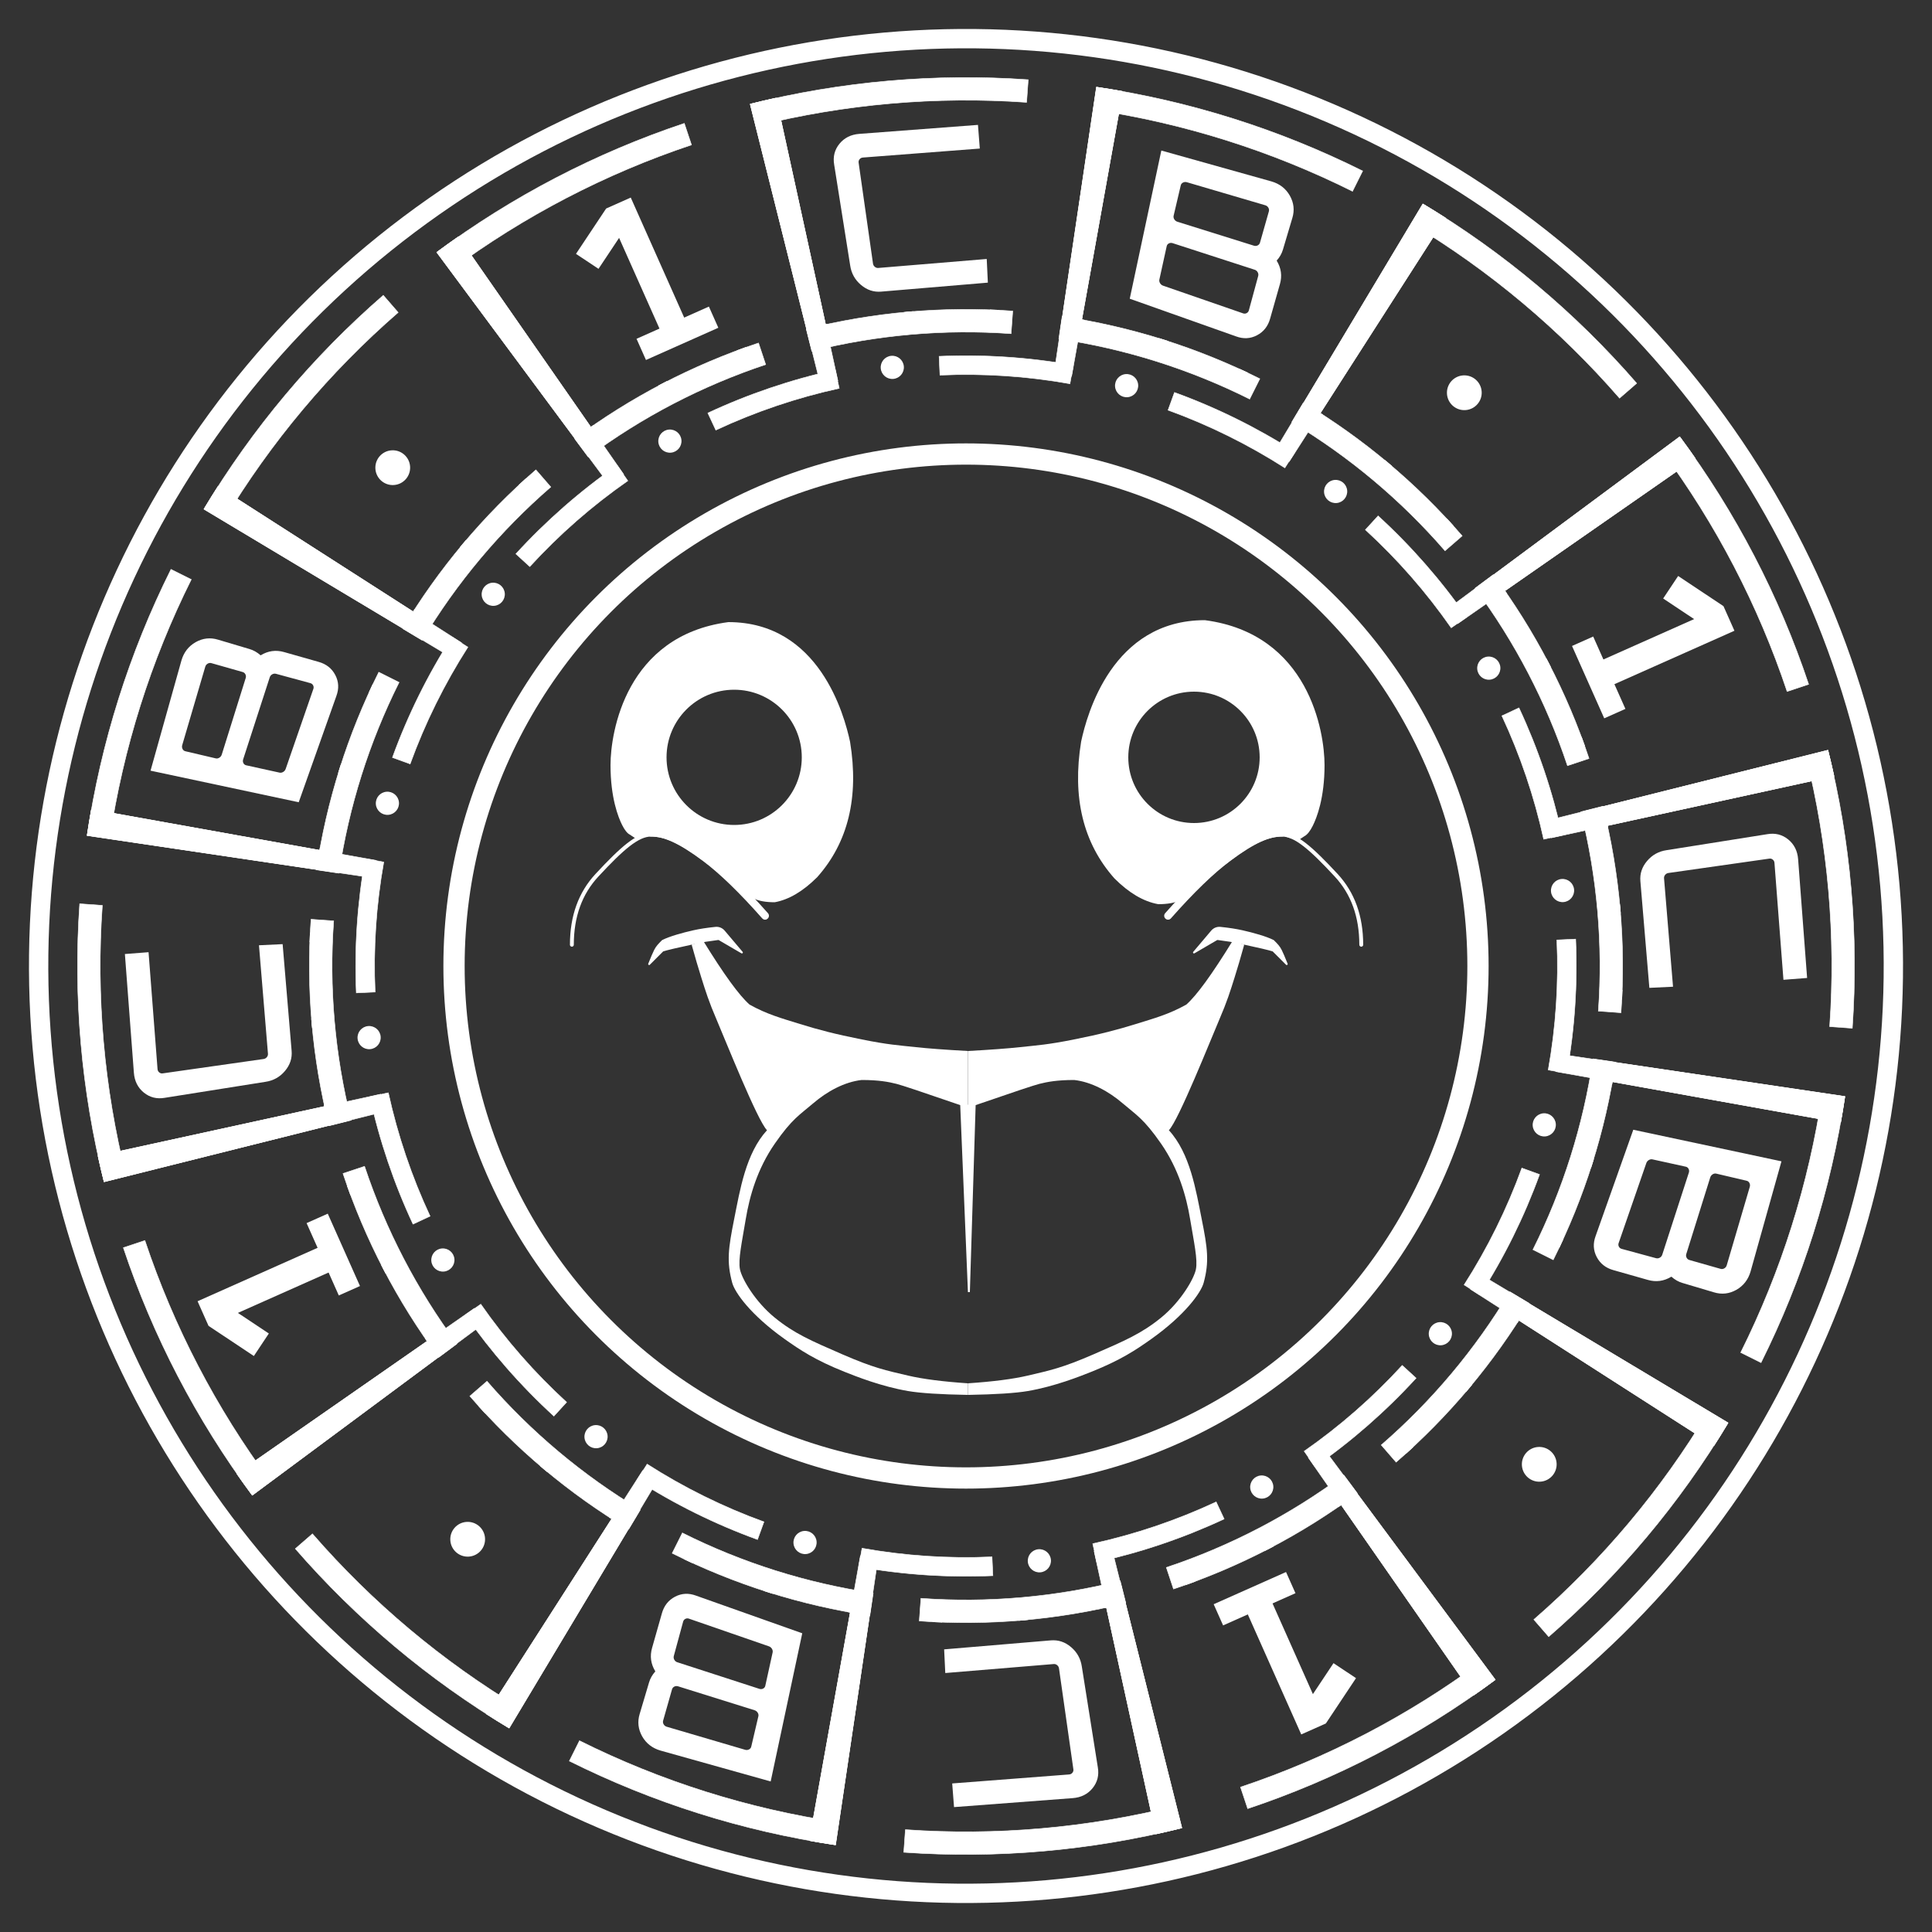 <?xml version="1.0" encoding="UTF-8"?>
<svg width="1000px" height="1000px" viewBox="0 0 1000 1000" version="1.1" xmlns="http://www.w3.org/2000/svg" xmlns:xlink="http://www.w3.org/1999/xlink">
    <rect x="0" y="0" width="1000" height="1000" fill="#333333" stroke="none"/>
    <title>Artboard</title>
    <g id="Artboard" stroke="none" stroke-width="1" fill="none" fill-rule="evenodd">
        <g id="Group-Smiley" transform="translate(235, 235)">
            <g id="Group-5" transform="translate(61, 87)">
                <g id="Path-7" transform="translate(0, 109)" stroke="#FFFFFF" stroke-linecap="round">
                    <path d="M0,58 C0,43.333 4.333,31.333 13,22 C26,8 34,1 41,1 C48,1 55.851,4.194 69,14 C77.766,20.537 88.099,30.537 100,44" id="Path-6" stroke-width="2"></path>
                    <path d="M41,0 C48,0 55.851,3.194 69,13 C77.766,19.537 88.099,29.537 100,43" id="Path-6" stroke-width="4"></path>
                </g>
                <path d="M81,0 C128.003,0 141,48 144,62 C148.667,90.667 143,114 127,132 C119.667,139.333 112.333,143.667 105,145 C100.333,145 96.667,144.333 94,143 C78.469,130.322 67.802,121.989 62,118 C56.198,114.011 50.865,111.344 46,110 L42,109 L33,112 L30,110 C28.667,109.333 27.333,107.667 26,105 C24,101 20,91 20,74 C20,57 28,7 81,0 Z M84,35 C64.67,35 49,50.67 49,70 C49,89.33 64.67,105 84,105 C103.33,105 119,89.33 119,70 C119,50.67 103.33,35 84,35 Z" id="Combined-Shape" fill="#FFFFFF"></path>
            </g>
            <g id="Path-7" transform="translate(419.581, 225) scale(-1, 1) translate(-419.581, -225) translate(369.581, 196)" stroke="#FFFFFF" stroke-linecap="round">
                <path d="M0,58 C0,43.333 4.333,31.333 13,22 C26,8 34,1 41,1 C48,1 55.851,4.194 69,14 C77.766,20.537 88.099,30.537 100,44" id="Path-6" stroke-width="2"></path>
                <path d="M41,0 C48,0 55.851,3.194 69,13 C77.766,19.537 88.099,29.537 100,43" id="Path-6" stroke-width="4"></path>
            </g>
            <path d="M388.581,87 C441.581,94 449.581,144 449.581,161 C449.581,178 445.581,188 443.581,192 C442.247,194.667 440.914,196.333 439.581,197 L439.581,197 L436.581,199 L427.581,196 L423.581,197 C418.716,198.344 413.383,201.011 407.581,205 C401.779,208.989 391.112,217.322 375.581,230 C372.914,231.333 369.247,232 364.581,232 C357.247,230.667 349.914,226.333 342.581,219 C326.581,201 320.914,177.667 325.581,149 C328.581,135 341.577,87 388.581,87 Z M383,122 C363.67,122 348,137.67 348,157 C348,176.33 363.67,192 383,192 C402.33,192 418,176.33 418,157 C418,137.67 402.33,122 383,122 Z" id="Combined-Shape" stroke="#FFFFFF" stroke-width="2" fill="#FFFFFF" stroke-linecap="round"></path>
            <circle id="Oval" stroke="#FFFFFF" stroke-width="11" cx="265" cy="265" r="265"></circle>
            <path d="M101,264 C104.333,260.667 106.667,258.333 108,257 C110,256.333 115.667,255 125,253 L130,252 L136.655,251.049 C136.879,251.017 137.106,251.062 137.301,251.175 L149,258 L149,258 L139.684,246.99 C138.619,245.732 137.003,245.08 135.364,245.247 C130.979,245.695 127.191,246.279 124,247 C118.279,248.292 111.8,250.1 108,252 C106,254 105,255 104,257 C103.333,258.333 102.333,260.667 101,264 Z" id="Path-8" stroke="#FFFFFF" fill="#FFFFFF" stroke-linejoin="round"></path>
            <path d="M383,264 C386.333,260.667 388.667,258.333 390,257 C392,256.333 397.667,255 407,253 L412,252 L418.655,251.049 C418.879,251.017 419.106,251.062 419.301,251.175 L431,258 L431,258 L421.684,246.99 C420.619,245.732 419.003,245.08 417.364,245.247 C412.979,245.695 409.191,246.279 406,247 C400.279,248.292 393.8,250.1 390,252 C388,254 387,255 386,257 C385.333,258.333 384.333,260.667 383,264 Z" id="Path-8" stroke="#FFFFFF" fill="#FFFFFF" stroke-linejoin="round" transform="translate(407, 254.5) scale(-1, 1) translate(-407, -254.5) "></path>
            <g id="Group-6" transform="translate(123, 252)" fill="#FFFFFF">
                <path d="M280,0 C269.333,17.333 261.333,28.333 256,33 C247,38 239.725,39.982 230,43 C220.275,46.018 211.943,48.211 198,51 C184.057,53.789 179.31,53.984 170,55 C163.793,55.677 154.793,56.344 143,57 L143,85 L147,85 C166.333,78.333 177.333,74.667 180,74 C184,73 189,72 198,72 C207,73 216,78 223,84 C230,90 234,92 243,105 C252,118 256,132 258,144 C260,156 262,165 261,170 C260,175 253.073,186.793 243,195 C232.927,203.207 224.251,206.934 208,214 C191.749,221.066 185.478,222.31 174,225 C166.348,226.793 156.014,228.127 143,229 L143,235 C157.299,234.754 167.632,234.087 174,233 C187.873,230.631 201.078,225.369 207,223 C222,217 229.853,211.795 238,206 C255.514,193.541 263.635,182.005 265,177 C268,166 267,159 264,144 C261,129 258,110 247,98 C252,93 268.802,50.754 273,41 C277.198,31.246 278.738,26.164 281,19 C282.508,14.224 284.175,8.557 286,2 L280,0 Z" id="Path-9"></path>
                <path d="M137,0 C126.333,17.333 118.333,28.333 113,33 C104,38 96.725,39.982 87,43 C77.275,46.018 68.943,48.211 55,51 C41.057,53.789 36.31,53.984 27,55 C20.793,55.677 11.793,56.344 0,57 L0,85 L4,85 C23.333,78.333 34.333,74.667 37,74 C41,73 46,72 55,72 C64,73 73,78 80,84 C87,90 91,92 100,105 C109,118 113,132 115,144 C117,156 119,165 118,170 C117,175 110.073,186.793 100,195 C89.927,203.207 81.251,206.934 65,214 C48.749,221.066 42.478,222.31 31,225 C23.348,226.793 13.014,228.127 0,229 L0,235 C14.299,234.754 24.632,234.087 31,233 C44.873,230.631 58.078,225.369 64,223 C79,217 86.853,211.795 95,206 C112.514,193.541 120.635,182.005 122,177 C125,166 124,159 121,144 C118,129 115,110 104,98 C109,93 125.802,50.754 130,41 C134.198,31.246 135.738,26.164 138,19 C139.508,14.224 141.175,8.557 143,2 L137,0 Z" id="Path-9" transform="translate(71.5, 117.5) scale(-1, 1) translate(-71.5, -117.5) "></path>
                <path d="M147,84.8 L144,181.8 L143,181.8 C140.333,117.133 139,84.8 139,84.8 C139,84.8 141.667,84.8 147,84.8 Z" id="Path-3"></path>
            </g>
            <g id="Group-3" transform="translate(348, 122)"></g>
        </g>
        <g id="Group-4" transform="translate(500.002, 500.002) rotate(-5) translate(-500.002, -500.002) translate(-20.907, -20.907)">
            <circle id="Oval" stroke="#FFFFFF" stroke-width="10" cx="520.907" cy="520.907" r="480"></circle>
            <g id="Group-3" transform="translate(0, 0)" fill="#FFFFFF">
                <g id="Ring-außen" transform="translate(0, 0)">
                    <g id="Major-tickmarks" transform="translate(60.907, 60.907)">
                        <path d="M460,0 C624.34,0 776.2,87.68 858.37,230 C940.54,372.32 940.54,547.68 858.37,690 C776.2,832.32 624.34,920 460,920 C295.66,920 143.8,832.32 61.63,690 C-20.54,547.68 -20.54,372.32 61.63,230 C143.8,87.68 295.66,0 460,0 L460,12 C299.95,12 152.05,97.39 72.02,236 C-8.01,374.61 -8.01,545.39 72.02,684 C152.05,822.61 299.95,908 460,908 C620.05,908 767.95,822.61 847.98,684 C928.01,545.39 928.01,374.61 847.98,236 C767.95,97.39 620.05,12 460,12 L460,0 Z" id="Base-plate" fill-opacity="0.002"></path>
                        <path d="M387.933,5.804 C435.679,-1.768 484.321,-1.768 532.067,5.804 L532.067,5.804 L530.216,17.407 C483.694,10.021 436.306,10.021 389.784,17.407 L389.784,17.407 Z" id="Tick-major-0" stroke="#FFFFFF" stroke-width="0.25"></path>
                        <path d="M567.232,12.801 C614.245,24.071 659.174,42.693 700.388,67.961 L700.388,67.961 L694.249,77.968 C654.092,53.346 610.309,35.214 564.501,24.228 L564.501,24.228 Z" id="Tick-major-3" stroke="#FFFFFF" stroke-width="0.25"></path>
                        <path d="M730.208,87.885 C769.321,116.288 803.712,150.679 832.115,189.792 L832.115,189.792 L822.608,196.695 C794.929,158.58 761.42,125.071 723.305,97.392 L723.305,97.392 Z" id="Tick-major-6" stroke="#FFFFFF" stroke-width="0.25"></path>
                        <path d="M852.039,219.612 C877.307,260.826 895.929,305.755 907.199,352.768 L907.199,352.768 L895.772,355.499 C884.786,309.691 866.654,265.908 842.032,225.751 L842.032,225.751 Z" id="Tick-major-9" stroke="#FFFFFF" stroke-width="0.25"></path>
                        <path d="M914.196,387.933 C921.768,435.679 921.768,484.321 914.196,532.067 L914.196,532.067 L902.593,530.216 C909.979,483.694 909.979,436.306 902.593,389.784 L902.593,389.784 Z" id="Tick-major-12" stroke="#FFFFFF" stroke-width="0.25"></path>
                        <path d="M895.772,564.501 L907.199,567.232 C895.929,614.245 877.307,659.174 852.039,700.388 L852.039,700.388 L842.032,694.249 C866.654,654.092 884.786,610.309 895.772,564.501 L895.772,564.501 Z" id="Tick-major-15" stroke="#FFFFFF" stroke-width="0.25"></path>
                        <path d="M822.608,723.305 L832.115,730.208 C803.712,769.321 769.321,803.712 730.208,832.115 L730.208,832.115 L723.305,822.608 C761.42,794.929 794.929,761.42 822.608,723.305 L822.608,723.305 Z" id="Tick-major-18" stroke="#FFFFFF" stroke-width="0.25"></path>
                        <path d="M694.249,842.032 L700.388,852.039 C659.174,877.307 614.245,895.929 567.232,907.199 L567.232,907.199 L564.501,895.772 C610.309,884.786 654.092,866.654 694.249,842.032 L694.249,842.032 Z" id="Tick-major-21" stroke="#FFFFFF" stroke-width="0.25"></path>
                        <path d="M530.216,902.593 L532.067,914.196 C484.321,921.768 435.679,921.768 387.933,914.196 L387.933,914.196 L389.784,902.593 C436.306,909.979 483.694,909.979 530.216,902.593 L530.216,902.593 Z" id="Tick-major-24" stroke="#FFFFFF" stroke-width="0.25"></path>
                        <path d="M225.751,842.032 C265.908,866.654 309.691,884.786 355.499,895.772 L355.499,895.772 L352.768,907.199 C305.755,895.929 260.826,877.307 219.612,852.039 L219.612,852.039 Z" id="Tick-major-27" stroke="#FFFFFF" stroke-width="0.25"></path>
                        <path d="M97.392,723.305 C125.071,761.42 158.58,794.929 196.695,822.608 L196.695,822.608 L189.792,832.115 C150.679,803.712 116.288,769.321 87.885,730.208 L87.885,730.208 Z" id="Tick-major-30" stroke="#FFFFFF" stroke-width="0.25"></path>
                        <path d="M24.228,564.501 C35.214,610.309 53.346,654.092 77.968,694.249 L77.968,694.249 L67.961,700.388 C42.693,659.174 24.071,614.245 12.801,567.232 L12.801,567.232 Z" id="Tick-major-33" stroke="#FFFFFF" stroke-width="0.25"></path>
                        <path d="M5.804,387.933 L17.407,389.784 C10.021,436.306 10.021,483.694 17.407,530.216 L17.407,530.216 L5.804,532.067 C-1.768,484.321 -1.768,435.679 5.804,387.933 L5.804,387.933 Z" id="Tick-major-36" stroke="#FFFFFF" stroke-width="0.25"></path>
                        <path d="M67.961,219.612 L77.968,225.751 C53.346,265.908 35.214,309.691 24.228,355.499 L24.228,355.499 L12.801,352.768 C24.071,305.755 42.693,260.826 67.961,219.612 L67.961,219.612 Z" id="Tick-major-39" stroke="#FFFFFF" stroke-width="0.25"></path>
                        <path d="M189.792,87.885 L196.695,97.392 C158.58,125.071 125.071,158.58 97.392,196.695 L97.392,196.695 L87.885,189.792 C116.288,150.679 150.679,116.288 189.792,87.885 L189.792,87.885 Z" id="Tick-major-42" stroke="#FFFFFF" stroke-width="0.25"></path>
                        <path d="M352.768,12.801 L355.499,24.228 C309.691,35.214 265.908,53.346 225.751,77.968 L225.751,77.968 L219.612,67.961 C260.826,42.693 305.755,24.071 352.768,12.801 L352.768,12.801 Z" id="Tick-major-45" stroke="#FFFFFF" stroke-width="0.25"></path>
                    </g>
                    <g id="Tickmarks-circle" transform="translate(180.907, 180.907)">
                        <g id="Minor-tickmarks" transform="translate(0, 0.003)">
                            <path d="M340.005,0 C461.475,0 573.715,64.8 634.455,170 C695.195,275.2 695.195,404.8 634.455,510 C573.715,615.2 461.475,680 340.005,680 C218.535,680 106.295,615.2 45.555,510 C-15.185,404.8 -15.185,275.2 45.555,170 C106.295,64.8 218.535,0 340.005,0 L340.005,5 C220.325,5 109.725,68.85 49.885,172.5 C-9.955,276.15 -9.955,403.85 49.885,507.5 C109.725,611.15 220.325,675 340.005,675 C459.685,675 570.285,611.15 630.125,507.5 C689.965,403.85 689.965,276.15 630.125,172.5 C570.285,68.85 459.685,5 340.005,5 L340.005,0 Z" id="Base-plate" fill-opacity="0.002"></path>
                            <path d="M340.005,0.128 L342.379,0.134 L342.341,4.884 C340.784,4.875 339.226,4.875 337.669,4.884 L337.669,4.884 L337.631,0.134 C339.217,0.125 340.793,0.125 342.379,0.134 Z" id="Tick-minor-0" stroke="#FFFFFF" stroke-width="0.25"></path>
                            <path d="M382.013,2.73 C383.748,2.951 385.243,3.141 386.724,3.347 L386.724,3.347 L386.068,8.059 C384.52,7.841 382.973,7.632 381.425,7.441 L381.425,7.441 Z" id="Tick-minor-1" stroke="#FFFFFF" stroke-width="0.25"></path>
                            <path d="M425.674,11.103 C427.203,11.502 428.732,11.91 430.261,12.328 L430.261,12.328 L428.998,16.906 C427.497,16.489 425.987,16.09 424.478,15.7 L424.478,15.7 Z" id="Tick-minor-2" stroke="#FFFFFF" stroke-width="0.25"></path>
                            <path d="M467.874,25.093 C469.336,25.692 470.799,26.3 472.261,26.916 L472.261,26.916 L470.409,31.286 C468.974,30.679 467.531,30.09 466.088,29.501 L466.088,29.501 Z" id="Tick-minor-3" stroke="#FFFFFF" stroke-width="0.25"></path>
                            <path d="M507.882,44.48 C509.259,45.26 510.626,46.057 511.994,46.855 L511.994,46.855 L509.59,50.949 C508.242,50.161 506.893,49.383 505.535,48.613 L505.535,48.613 Z" id="Tick-minor-4" stroke="#FFFFFF" stroke-width="0.25"></path>
                            <path d="M545.019,68.925 C546.282,69.875 547.545,70.843 548.789,71.812 L548.789,71.812 L545.863,75.555 C544.629,74.596 543.403,73.646 542.16,72.706 L542.16,72.706 Z" id="Tick-minor-5" stroke="#FFFFFF" stroke-width="0.25"></path>
                            <path d="M578.646,97.997 C579.776,99.108 580.897,100.229 582.008,101.359 L582.008,101.359 L578.626,104.693 C577.533,103.582 576.423,102.472 575.312,101.379 L575.312,101.379 Z" id="Tick-minor-6" stroke="#FFFFFF" stroke-width="0.25"></path>
                            <path d="M608.193,131.216 C609.162,132.46 610.13,133.723 611.08,134.986 L611.08,134.986 L607.299,137.845 C606.359,136.602 605.409,135.376 604.45,134.142 L604.45,134.142 Z" id="Tick-minor-7" stroke="#FFFFFF" stroke-width="0.25"></path>
                            <path d="M633.15,168.011 C633.948,169.379 634.745,170.746 635.525,172.123 L635.525,172.123 L631.392,174.47 C630.622,173.112 629.844,171.763 629.056,170.415 L629.056,170.415 Z" id="Tick-minor-8" stroke="#FFFFFF" stroke-width="0.25"></path>
                            <path d="M653.089,207.744 C653.705,209.206 654.313,210.669 654.912,212.131 L654.912,212.131 L650.504,213.917 C649.915,212.474 649.326,211.031 648.719,209.596 L648.719,209.596 Z" id="Tick-minor-9" stroke="#FFFFFF" stroke-width="0.25"></path>
                            <path d="M667.677,249.744 C668.095,251.273 668.503,252.802 668.902,254.331 L668.902,254.331 L664.305,255.527 C663.915,254.018 663.516,252.508 663.099,251.007 L663.099,251.007 Z" id="Tick-minor-10" stroke="#FFFFFF" stroke-width="0.25"></path>
                            <path d="M676.658,293.281 C676.863,294.757 677.053,296.242 677.24,297.719 L677.24,297.719 L672.563,298.573 C672.372,297.028 672.164,295.482 671.946,293.937 L671.946,293.937 Z" id="Tick-minor-11" stroke="#FFFFFF" stroke-width="0.25"></path>
                            <path d="M679.871,337.626 C679.88,339.212 679.88,340.788 679.871,342.374 L679.871,342.374 L675.121,342.336 C675.13,340.779 675.13,339.221 675.121,337.664 L675.121,337.664 Z" id="Tick-minor-12" stroke="#FFFFFF" stroke-width="0.25"></path>
                            <path d="M672.564,381.42 L677.275,382.008 C677.054,383.743 676.864,385.238 676.658,386.719 L676.658,386.719 L671.946,386.063 C672.164,384.515 672.373,382.968 672.564,381.42 L672.564,381.42 Z" id="Tick-minor-13" stroke="#FFFFFF" stroke-width="0.25"></path>
                            <path d="M664.305,424.473 L668.902,425.669 C668.503,427.198 668.095,428.727 667.677,430.256 L667.677,430.256 L663.099,428.993 C663.516,427.492 663.915,425.982 664.305,424.473 L664.305,424.473 Z" id="Tick-minor-14" stroke="#FFFFFF" stroke-width="0.25"></path>
                            <path d="M650.504,466.083 L654.912,467.869 C654.313,469.331 653.705,470.794 653.089,472.256 L653.089,472.256 L648.719,470.404 C649.326,468.969 649.915,467.526 650.504,466.083 L650.504,466.083 Z" id="Tick-minor-15" stroke="#FFFFFF" stroke-width="0.25"></path>
                            <path d="M631.392,505.53 L635.525,507.877 C634.745,509.254 633.948,510.621 633.15,511.989 L633.15,511.989 L629.056,509.585 C629.844,508.237 630.622,506.888 631.392,505.53 L631.392,505.53 Z" id="Tick-minor-16" stroke="#FFFFFF" stroke-width="0.25"></path>
                            <path d="M607.299,542.155 L611.08,545.014 C610.13,546.277 609.162,547.54 608.193,548.784 L608.193,548.784 L604.45,545.858 C605.409,544.624 606.359,543.398 607.299,542.155 L607.299,542.155 Z" id="Tick-minor-17" stroke="#FFFFFF" stroke-width="0.25"></path>
                            <path d="M578.626,575.307 L582.008,578.641 C580.897,579.771 579.776,580.892 578.646,582.003 L578.646,582.003 L575.312,578.621 C576.423,577.528 577.533,576.418 578.626,575.307 L578.626,575.307 Z" id="Tick-minor-18" stroke="#FFFFFF" stroke-width="0.25"></path>
                            <path d="M545.863,604.445 L548.789,608.188 C547.545,609.157 546.282,610.125 545.019,611.075 L545.019,611.075 L542.16,607.294 C543.403,606.354 544.629,605.404 545.863,604.445 L545.863,604.445 Z" id="Tick-minor-19" stroke="#FFFFFF" stroke-width="0.25"></path>
                            <path d="M509.59,629.051 L511.994,633.145 C510.626,633.943 509.259,634.74 507.882,635.52 L507.882,635.52 L505.535,631.387 C506.893,630.617 508.242,629.839 509.59,629.051 L509.59,629.051 Z" id="Tick-minor-20" stroke="#FFFFFF" stroke-width="0.25"></path>
                            <path d="M470.409,648.714 L472.261,653.084 C470.799,653.7 469.336,654.308 467.874,654.907 L467.874,654.907 L466.088,650.499 C467.531,649.91 468.974,649.321 470.409,648.714 L470.409,648.714 Z" id="Tick-minor-21" stroke="#FFFFFF" stroke-width="0.25"></path>
                            <path d="M428.998,663.094 L430.261,667.672 C428.732,668.09 427.203,668.498 425.674,668.897 L425.674,668.897 L424.478,664.3 C425.987,663.91 427.497,663.511 428.998,663.094 L428.998,663.094 Z" id="Tick-minor-22" stroke="#FFFFFF" stroke-width="0.25"></path>
                            <path d="M386.068,671.941 L386.724,676.653 C385.248,676.858 383.763,677.048 382.286,677.235 L382.286,677.235 L381.432,672.558 C382.977,672.367 384.523,672.159 386.068,671.941 L386.068,671.941 Z" id="Tick-minor-23" stroke="#FFFFFF" stroke-width="0.25"></path>
                            <path d="M342.341,675.116 L342.379,679.866 C340.793,679.875 339.217,679.875 337.631,679.866 L337.631,679.866 L337.669,675.116 C339.226,675.125 340.784,675.125 342.341,675.116 L342.341,675.116 Z" id="Tick-minor-24" stroke="#FFFFFF" stroke-width="0.25"></path>
                            <path d="M293.942,671.941 C295.49,672.159 297.037,672.368 298.585,672.559 L298.585,672.559 L297.997,677.27 C296.262,677.049 294.767,676.859 293.286,676.653 L293.286,676.653 Z" id="Tick-minor-25" stroke="#FFFFFF" stroke-width="0.25"></path>
                            <path d="M251.012,663.094 C252.513,663.511 254.023,663.91 255.532,664.3 L255.532,664.3 L254.336,668.897 C252.807,668.498 251.278,668.09 249.749,667.672 L249.749,667.672 Z" id="Tick-minor-26" stroke="#FFFFFF" stroke-width="0.25"></path>
                            <path d="M209.601,648.714 C211.036,649.321 212.479,649.91 213.922,650.499 L213.922,650.499 L212.136,654.907 C210.674,654.308 209.211,653.7 207.749,653.084 L207.749,653.084 Z" id="Tick-minor-27" stroke="#FFFFFF" stroke-width="0.25"></path>
                            <path d="M170.42,629.051 C171.768,629.839 173.117,630.617 174.475,631.387 L174.475,631.387 L172.128,635.52 C170.751,634.74 169.384,633.943 168.016,633.145 L168.016,633.145 Z" id="Tick-minor-28" stroke="#FFFFFF" stroke-width="0.25"></path>
                            <path d="M134.147,604.445 C135.381,605.404 136.607,606.354 137.85,607.294 L137.85,607.294 L134.991,611.075 C133.728,610.125 132.465,609.157 131.221,608.188 L131.221,608.188 Z" id="Tick-minor-29" stroke="#FFFFFF" stroke-width="0.25"></path>
                            <path d="M101.384,575.307 C102.477,576.418 103.587,577.528 104.698,578.621 L104.698,578.621 L101.364,582.003 C100.234,580.892 99.113,579.771 98.002,578.641 L98.002,578.641 Z" id="Tick-minor-30" stroke="#FFFFFF" stroke-width="0.25"></path>
                            <path d="M72.711,542.155 C73.651,543.398 74.601,544.624 75.56,545.858 L75.56,545.858 L71.817,548.784 C70.848,547.54 69.88,546.277 68.93,545.014 L68.93,545.014 Z" id="Tick-minor-31" stroke="#FFFFFF" stroke-width="0.25"></path>
                            <path d="M48.618,505.53 C49.388,506.888 50.166,508.237 50.954,509.585 L50.954,509.585 L46.86,511.989 C46.062,510.621 45.265,509.254 44.485,507.877 L44.485,507.877 Z" id="Tick-minor-32" stroke="#FFFFFF" stroke-width="0.25"></path>
                            <path d="M29.506,466.083 C30.095,467.526 30.684,468.969 31.291,470.404 L31.291,470.404 L26.921,472.256 C26.305,470.794 25.697,469.331 25.098,467.869 L25.098,467.869 Z" id="Tick-minor-33" stroke="#FFFFFF" stroke-width="0.25"></path>
                            <path d="M15.705,424.473 C16.095,425.982 16.494,427.492 16.911,428.993 L16.911,428.993 L12.333,430.256 C11.915,428.727 11.507,427.198 11.108,425.669 L11.108,425.669 Z" id="Tick-minor-34" stroke="#FFFFFF" stroke-width="0.25"></path>
                            <path d="M7.447,381.427 C7.638,382.972 7.846,384.518 8.064,386.063 L8.064,386.063 L3.352,386.719 C3.147,385.243 2.957,383.758 2.77,382.281 L2.77,382.281 Z" id="Tick-minor-35" stroke="#FFFFFF" stroke-width="0.25"></path>
                            <path d="M0.139,337.626 L4.889,337.664 C4.88,339.221 4.88,340.779 4.889,342.336 L4.889,342.336 L0.139,342.374 C0.13,340.788 0.13,339.212 0.139,337.626 L0.139,337.626 Z" id="Tick-minor-36" stroke="#FFFFFF" stroke-width="0.25"></path>
                            <path d="M3.352,293.281 L8.064,293.937 C7.846,295.485 7.637,297.032 7.446,298.58 L7.446,298.58 L2.735,297.992 C2.956,296.257 3.146,294.762 3.352,293.281 L3.352,293.281 Z" id="Tick-minor-37" stroke="#FFFFFF" stroke-width="0.25"></path>
                            <path d="M12.333,249.744 L16.911,251.007 C16.494,252.508 16.095,254.018 15.705,255.527 L15.705,255.527 L11.108,254.331 C11.507,252.802 11.915,251.273 12.333,249.744 L12.333,249.744 Z" id="Tick-minor-38" stroke="#FFFFFF" stroke-width="0.25"></path>
                            <path d="M26.921,207.744 L31.291,209.596 C30.684,211.031 30.095,212.474 29.506,213.917 L29.506,213.917 L25.098,212.131 C25.697,210.669 26.305,209.206 26.921,207.744 L26.921,207.744 Z" id="Tick-minor-39" stroke="#FFFFFF" stroke-width="0.25"></path>
                            <path d="M46.86,168.011 L50.954,170.415 C50.166,171.763 49.388,173.112 48.618,174.47 L48.618,174.47 L44.485,172.123 C45.265,170.746 46.062,169.379 46.86,168.011 L46.86,168.011 Z" id="Tick-minor-40" stroke="#FFFFFF" stroke-width="0.25"></path>
                            <path d="M71.817,131.216 L75.56,134.142 C74.601,135.376 73.651,136.602 72.711,137.845 L72.711,137.845 L68.93,134.986 C69.88,133.723 70.848,132.46 71.817,131.216 L71.817,131.216 Z" id="Tick-minor-41" stroke="#FFFFFF" stroke-width="0.25"></path>
                            <path d="M101.364,97.997 L104.698,101.379 C103.587,102.472 102.477,103.582 101.384,104.693 L101.384,104.693 L98.002,101.359 C99.113,100.229 100.234,99.108 101.364,97.997 L101.364,97.997 Z" id="Tick-minor-42" stroke="#FFFFFF" stroke-width="0.25"></path>
                            <path d="M134.991,68.925 L137.85,72.706 C136.607,73.646 135.381,74.596 134.147,75.555 L134.147,75.555 L131.221,71.812 C132.465,70.843 133.728,69.875 134.991,68.925 L134.991,68.925 Z" id="Tick-minor-43" stroke="#FFFFFF" stroke-width="0.25"></path>
                            <path d="M172.128,44.48 L174.475,48.613 C173.117,49.383 171.768,50.161 170.42,50.949 L170.42,50.949 L168.016,46.855 C169.384,46.057 170.751,45.26 172.128,44.48 L172.128,44.48 Z" id="Tick-minor-44" stroke="#FFFFFF" stroke-width="0.25"></path>
                            <path d="M212.136,25.093 L213.922,29.501 C212.479,30.09 211.036,30.679 209.601,31.286 L209.601,31.286 L207.749,26.916 C209.211,26.3 210.674,25.692 212.136,25.093 L212.136,25.093 Z" id="Tick-minor-45" stroke="#FFFFFF" stroke-width="0.25"></path>
                            <path d="M212.136,25.093 L213.922,29.501 C212.479,30.09 211.036,30.679 209.601,31.286 L209.601,31.286 L207.749,26.916 C209.211,26.3 210.674,25.692 212.136,25.093 L212.136,25.093 Z" id="Tick-minor-45" stroke="#FFFFFF" stroke-width="0.25"></path>
                            <path d="M254.336,11.103 L255.532,15.7 C254.023,16.09 252.513,16.489 251.012,16.906 L251.012,16.906 L249.749,12.328 C251.278,11.91 252.807,11.502 254.336,11.103 L254.336,11.103 Z" id="Tick-minor-46" stroke="#FFFFFF" stroke-width="0.25"></path>
                            <path d="M297.724,2.765 L298.578,7.442 C297.033,7.633 295.487,7.841 293.942,8.059 L293.942,8.059 L293.286,3.347 C294.762,3.142 296.247,2.952 297.724,2.765 L297.724,2.765 Z" id="Tick-minor-47" stroke="#FFFFFF" stroke-width="0.25"></path>
                        </g>
                        <g id="Major-tickmarks">
                            <path d="M340.005,0.003 C461.475,0.003 573.715,64.802 634.455,170.002 C695.195,275.202 695.195,404.803 634.455,510.002 C573.715,615.202 461.475,680.003 340.005,680.003 C218.535,680.003 106.295,615.202 45.555,510.002 C-15.185,404.803 -15.185,275.202 45.555,170.002 C106.295,64.802 218.535,0.003 340.005,0.003 L340.005,12.002 C222.825,12.002 114.535,74.522 55.945,176.002 C-2.645,277.483 -2.645,402.522 55.945,504.002 C114.535,605.482 222.825,668.003 340.005,668.003 C457.185,668.003 565.475,605.482 624.065,504.002 C682.655,402.522 682.655,277.483 624.065,176.002 C565.475,74.522 457.185,12.002 340.005,12.002 L340.005,0.003 Z" id="Base-plate" fill-opacity="0.002"></path>
                            <path d="M286.368,4.386 C321.904,-1.295 358.106,-1.295 393.642,4.386 L393.642,4.386 L391.781,15.989 C357.479,10.504 322.531,10.504 288.229,15.989 L288.229,15.989 Z" id="Tick-major-0" stroke="#FFFFFF" stroke-width="0.25"></path>
                            <path d="M418.888,9.403 C453.89,17.753 487.339,31.616 517.993,50.463 L517.993,50.463 L511.834,60.471 C482.237,42.279 449.954,28.906 416.166,20.84 L416.166,20.84 Z" id="Tick-major-3" stroke="#FFFFFF" stroke-width="0.25"></path>
                            <path d="M539.393,64.757 C568.536,85.871 594.137,111.471 615.25,140.615 L615.25,140.615 L605.733,147.508 C585.354,119.373 560.635,94.654 532.5,74.275 L532.5,74.275 Z" id="Tick-major-6" stroke="#FFFFFF" stroke-width="0.25"></path>
                            <path d="M629.544,162.014 C648.392,192.669 662.254,226.117 670.604,261.12 L670.604,261.12 L659.168,263.842 C651.101,230.054 637.729,197.77 619.537,168.173 L619.537,168.173 Z" id="Tick-major-9" stroke="#FFFFFF" stroke-width="0.25"></path>
                            <path d="M675.621,286.366 C681.303,321.902 681.303,358.103 675.621,393.639 L675.621,393.639 L664.018,391.779 C669.504,357.476 669.504,322.529 664.018,288.226 L664.018,288.226 Z" id="Tick-major-12" stroke="#FFFFFF" stroke-width="0.25"></path>
                            <path d="M659.168,416.163 L670.604,418.885 C662.254,453.888 648.392,487.336 629.544,517.991 L629.544,517.991 L619.537,511.832 C637.729,482.235 651.101,449.951 659.168,416.163 L659.168,416.163 Z" id="Tick-major-15" stroke="#FFFFFF" stroke-width="0.25"></path>
                            <path d="M605.733,532.497 L615.25,539.39 C594.137,568.534 568.536,594.134 539.393,615.248 L539.393,615.248 L532.5,605.73 C560.635,585.351 585.354,560.632 605.733,532.497 L605.733,532.497 Z" id="Tick-major-18" stroke="#FFFFFF" stroke-width="0.25"></path>
                            <path d="M511.834,619.534 L517.993,629.542 C487.339,648.389 453.89,662.252 418.888,670.602 L418.888,670.602 L416.166,659.165 C449.954,651.099 482.237,637.726 511.834,619.534 L511.834,619.534 Z" id="Tick-major-21" stroke="#FFFFFF" stroke-width="0.25"></path>
                            <path d="M391.781,664.016 L393.642,675.619 C358.106,681.3 321.904,681.3 286.368,675.619 L286.368,675.619 L288.229,664.016 C322.531,669.501 357.479,669.501 391.781,664.016 L391.781,664.016 Z" id="Tick-major-24" stroke="#FFFFFF" stroke-width="0.25"></path>
                            <path d="M168.176,619.534 C197.773,637.726 230.056,651.099 263.844,659.165 L263.844,659.165 L261.122,670.602 C226.12,662.252 192.671,648.389 162.017,629.542 L162.017,629.542 Z" id="Tick-major-27" stroke="#FFFFFF" stroke-width="0.25"></path>
                            <path d="M74.277,532.497 C94.656,560.632 119.375,585.351 147.51,605.73 L147.51,605.73 L140.617,615.248 C111.474,594.134 85.873,568.534 64.76,539.39 L64.76,539.39 Z" id="Tick-major-30" stroke="#FFFFFF" stroke-width="0.25"></path>
                            <path d="M20.842,416.163 C28.909,449.951 42.281,482.235 60.473,511.832 L60.473,511.832 L50.466,517.991 C31.618,487.336 17.756,453.888 9.406,418.885 L9.406,418.885 Z" id="Tick-major-33" stroke="#FFFFFF" stroke-width="0.25"></path>
                            <path d="M4.389,286.366 L15.992,288.226 C10.506,322.529 10.506,357.476 15.992,391.779 L15.992,391.779 L4.389,393.639 C-1.293,358.103 -1.293,321.902 4.389,286.366 L4.389,286.366 Z" id="Tick-major-36" stroke="#FFFFFF" stroke-width="0.25"></path>
                            <path d="M50.466,162.014 L60.473,168.173 C42.281,197.77 28.909,230.054 20.842,263.842 L20.842,263.842 L9.406,261.12 C17.756,226.117 31.618,192.669 50.466,162.014 L50.466,162.014 Z" id="Tick-major-39" stroke="#FFFFFF" stroke-width="0.25"></path>
                            <path d="M140.617,64.757 L147.51,74.275 C119.375,94.654 94.656,119.373 74.277,147.508 L74.277,147.508 L64.76,140.615 C85.873,111.471 111.474,85.871 140.617,64.757 L140.617,64.757 Z" id="Tick-major-42" stroke="#FFFFFF" stroke-width="0.25"></path>
                            <path d="M261.122,9.403 L263.844,20.84 C230.056,28.906 197.773,42.279 168.176,60.471 L168.176,60.471 L162.017,50.463 C192.671,31.616 226.12,17.753 261.122,9.403 L261.122,9.403 Z" id="Tick-major-45" stroke="#FFFFFF" stroke-width="0.25"></path>
                        </g>
                    </g>
                    <g id="Major-tickmarks" transform="translate(520.909, 520.909) rotate(-8.2) translate(-520.909, -520.909) translate(60.907, 60.907)">
                        <path d="M460.002,0.003 C624.342,0.003 776.202,87.683 858.372,230.002 C940.543,372.322 940.543,547.683 858.372,690.003 C776.202,832.322 624.342,920.003 460.002,920.003 C295.663,920.003 143.803,832.322 61.633,690.003 C-20.538,547.683 -20.538,372.322 61.633,230.002 C143.803,87.683 295.663,0.003 460.002,0.003 L460.002,130.002 C342.103,130.002 233.162,192.903 174.213,295.002 C115.263,397.103 115.263,522.903 174.213,625.003 C233.162,727.102 342.103,790.003 460.002,790.003 C577.903,790.003 686.842,727.102 745.793,625.003 C804.742,522.903 804.742,397.103 745.793,295.002 C686.842,192.903 577.903,130.002 460.002,130.002 L460.002,0.003 Z" id="Base-plate" fill-opacity="0.002"></path>
                        <path d="M453.129,0.176 C457.715,0.108 462.29,0.108 466.876,0.176 L466.876,0.176 L464.899,129.916 C461.632,129.868 458.373,129.868 455.106,129.916 L455.106,129.916 Z" id="Tick-major-0" stroke="#FFFFFF" stroke-width="0.25"></path>
                        <path d="M629.623,32.555 C633.883,34.245 638.115,35.992 642.318,37.808 L642.318,37.808 L590.847,156.918 C587.852,155.622 584.828,154.364 581.795,153.162 L581.795,153.162 Z" id="Tick-major-3" stroke="#FFFFFF" stroke-width="0.25"></path>
                        <path d="M780.285,129.999 C783.574,133.191 786.814,136.431 790.006,139.72 L790.006,139.72 L696.875,230.056 C694.601,227.715 692.29,225.404 689.949,223.13 L689.949,223.13 Z" id="Tick-major-6" stroke="#FFFFFF" stroke-width="0.25"></path>
                        <path d="M882.197,277.687 C884.013,281.89 885.76,286.122 887.45,290.382 L887.45,290.382 L766.843,338.21 C765.641,335.177 764.383,332.153 763.087,329.158 L763.087,329.158 Z" id="Tick-major-9" stroke="#FFFFFF" stroke-width="0.25"></path>
                        <path d="M919.829,453.129 C919.897,457.715 919.897,462.29 919.829,466.876 L919.829,466.876 L790.089,464.899 C790.137,461.632 790.137,458.373 790.089,455.106 L790.089,455.106 Z" id="Tick-major-12" stroke="#FFFFFF" stroke-width="0.25"></path>
                        <path d="M766.843,581.795 L887.45,629.623 C885.76,633.883 884.013,638.115 882.197,642.318 L882.197,642.318 L763.087,590.847 C764.383,587.852 765.641,584.828 766.843,581.795 L766.843,581.795 Z" id="Tick-major-15" stroke="#FFFFFF" stroke-width="0.25"></path>
                        <path d="M696.875,689.949 L790.006,780.285 C786.814,783.574 783.574,786.814 780.285,790.006 L780.285,790.006 L689.949,696.875 C692.29,694.601 694.601,692.29 696.875,689.949 L696.875,689.949 Z" id="Tick-major-18" stroke="#FFFFFF" stroke-width="0.25"></path>
                        <path d="M590.847,763.087 L642.318,882.197 C638.115,884.013 633.883,885.76 629.623,887.45 L629.623,887.45 L581.795,766.843 C584.828,765.641 587.852,764.383 590.847,763.087 L590.847,763.087 Z" id="Tick-major-21" stroke="#FFFFFF" stroke-width="0.25"></path>
                        <path d="M464.899,790.089 L466.876,919.829 C462.29,919.897 457.715,919.897 453.129,919.829 L453.129,919.829 L455.106,790.089 C458.373,790.137 461.632,790.137 464.899,790.089 L464.899,790.089 Z" id="Tick-major-24" stroke="#FFFFFF" stroke-width="0.25"></path>
                        <path d="M329.158,763.087 C332.153,764.383 335.177,765.641 338.21,766.843 L338.21,766.843 L290.382,887.45 C286.122,885.76 281.89,884.013 277.687,882.197 L277.687,882.197 Z" id="Tick-major-27" stroke="#FFFFFF" stroke-width="0.25"></path>
                        <path d="M223.13,689.949 C225.404,692.29 227.715,694.601 230.056,696.875 L230.056,696.875 L139.72,790.006 C136.431,786.814 133.191,783.574 129.999,780.285 L129.999,780.285 Z" id="Tick-major-30" stroke="#FFFFFF" stroke-width="0.25"></path>
                        <path d="M153.162,581.795 C154.364,584.828 155.622,587.852 156.918,590.847 L156.918,590.847 L37.808,642.318 C35.992,638.115 34.245,633.883 32.555,629.623 L32.555,629.623 Z" id="Tick-major-33" stroke="#FFFFFF" stroke-width="0.25"></path>
                        <path d="M0.176,453.129 L129.916,455.106 C129.868,458.373 129.868,461.632 129.916,464.899 L129.916,464.899 L0.176,466.876 C0.108,462.29 0.108,457.715 0.176,453.129 L0.176,453.129 Z" id="Tick-major-36" stroke="#FFFFFF" stroke-width="0.25"></path>
                        <path d="M37.808,277.687 L156.918,329.158 C155.622,332.153 154.364,335.177 153.162,338.21 L153.162,338.21 L32.555,290.382 C34.245,286.122 35.992,281.89 37.808,277.687 L37.808,277.687 Z" id="Tick-major-39" stroke="#FFFFFF" stroke-width="0.25"></path>
                        <path d="M139.72,129.999 L230.056,223.13 C227.715,225.404 225.404,227.715 223.13,230.056 L223.13,230.056 L129.999,139.72 C133.191,136.431 136.431,133.191 139.72,129.999 L139.72,129.999 Z" id="Tick-major-42" stroke="#FFFFFF" stroke-width="0.25"></path>
                        <path d="M290.382,32.555 L338.21,153.162 C335.177,154.364 332.153,155.622 329.158,156.918 L329.158,156.918 L277.687,37.808 C281.89,35.992 286.122,34.245 290.382,32.555 L290.382,32.555 Z" id="Tick-major-45" stroke="#FFFFFF" stroke-width="0.25"></path>
                    </g>
                </g>
                <g id="Ring-innen" transform="translate(0, -0)">
                    <g id="Major-tickmarks" transform="translate(520.909, 520.909) rotate(-8.2) translate(-520.909, -520.909) translate(60.907, 60.907)">
                        <path d="M460.002,0.003 C624.342,0.003 776.202,87.683 858.372,230.002 C940.543,372.322 940.543,547.683 858.372,690.003 C776.202,832.322 624.342,920.003 460.002,920.003 C295.663,920.003 143.803,832.322 61.633,690.003 C-20.538,547.683 -20.538,372.322 61.633,230.002 C143.803,87.683 295.663,0.003 460.002,0.003 L460.002,150.002 C349.252,150.002 246.912,209.093 191.532,305.002 C136.153,400.913 136.153,519.092 191.532,615.003 C246.912,710.913 349.252,770.003 460.002,770.003 C570.753,770.003 673.092,710.913 728.472,615.003 C783.852,519.092 783.852,400.913 728.472,305.002 C673.092,209.093 570.753,150.002 460.002,150.002 L460.002,0.003 Z" id="Base-plate" fill-opacity="0.002"></path>
                        <path d="M453.129,0.176 C457.715,0.108 462.29,0.108 466.876,0.176 L466.876,0.176 L464.599,149.916 C461.541,149.868 458.464,149.868 455.406,149.916 L455.406,149.916 Z" id="Tick-major-0" stroke="#FFFFFF" stroke-width="0.25"></path>
                        <path d="M629.623,32.555 C633.883,34.245 638.115,35.992 642.318,37.808 L642.318,37.808 L582.917,175.278 C580.102,174.062 577.268,172.893 574.425,171.762 L574.425,171.762 Z" id="Tick-major-3" stroke="#FFFFFF" stroke-width="0.25"></path>
                        <path d="M780.285,129.999 C783.574,133.191 786.814,136.431 790.006,139.72 L790.006,139.72 L682.515,243.986 C680.382,241.786 678.219,239.623 676.019,237.49 L676.019,237.49 Z" id="Tick-major-6" stroke="#FFFFFF" stroke-width="0.25"></path>
                        <path d="M882.197,277.687 C884.013,281.89 885.76,286.122 887.45,290.382 L887.45,290.382 L748.243,345.58 C747.112,342.737 745.943,339.903 744.727,337.088 L744.727,337.088 Z" id="Tick-major-9" stroke="#FFFFFF" stroke-width="0.25"></path>
                        <path d="M919.829,453.129 C919.897,457.715 919.897,462.29 919.829,466.876 L919.829,466.876 L770.089,464.599 C770.137,461.541 770.137,458.464 770.089,455.406 L770.089,455.406 Z" id="Tick-major-12" stroke="#FFFFFF" stroke-width="0.25"></path>
                        <path d="M748.243,574.425 L887.45,629.623 C885.76,633.883 884.013,638.115 882.197,642.318 L882.197,642.318 L744.727,582.917 C745.943,580.102 747.112,577.268 748.243,574.425 L748.243,574.425 Z" id="Tick-major-15" stroke="#FFFFFF" stroke-width="0.25"></path>
                        <path d="M682.515,676.019 L790.006,780.285 C786.814,783.574 783.574,786.814 780.285,790.006 L780.285,790.006 L676.019,682.515 C678.219,680.382 680.382,678.219 682.515,676.019 L682.515,676.019 Z" id="Tick-major-18" stroke="#FFFFFF" stroke-width="0.25"></path>
                        <path d="M582.917,744.727 L642.318,882.197 C638.115,884.013 633.883,885.76 629.623,887.45 L629.623,887.45 L574.425,748.243 C577.268,747.112 580.102,745.943 582.917,744.727 L582.917,744.727 Z" id="Tick-major-21" stroke="#FFFFFF" stroke-width="0.25"></path>
                        <path d="M464.599,770.089 L466.876,919.829 C462.29,919.897 457.715,919.897 453.129,919.829 L453.129,919.829 L455.406,770.089 C458.464,770.137 461.541,770.137 464.599,770.089 L464.599,770.089 Z" id="Tick-major-24" stroke="#FFFFFF" stroke-width="0.25"></path>
                        <path d="M337.088,744.727 C339.903,745.943 342.737,747.112 345.58,748.243 L345.58,748.243 L290.382,887.45 C286.122,885.76 281.89,884.013 277.687,882.197 L277.687,882.197 Z" id="Tick-major-27" stroke="#FFFFFF" stroke-width="0.25"></path>
                        <path d="M237.49,676.019 C239.623,678.219 241.786,680.382 243.986,682.515 L243.986,682.515 L139.72,790.006 C136.431,786.814 133.191,783.574 129.999,780.285 L129.999,780.285 Z" id="Tick-major-30" stroke="#FFFFFF" stroke-width="0.25"></path>
                        <path d="M171.762,574.425 C172.893,577.268 174.062,580.102 175.278,582.917 L175.278,582.917 L37.808,642.318 C35.992,638.115 34.245,633.883 32.555,629.623 L32.555,629.623 Z" id="Tick-major-33" stroke="#FFFFFF" stroke-width="0.25"></path>
                        <path d="M0.176,453.129 L149.916,455.406 C149.868,458.464 149.868,461.541 149.916,464.599 L149.916,464.599 L0.176,466.876 C0.108,462.29 0.108,457.715 0.176,453.129 L0.176,453.129 Z" id="Tick-major-36" stroke="#FFFFFF" stroke-width="0.25"></path>
                        <path d="M37.808,277.687 L175.278,337.088 C174.062,339.903 172.893,342.737 171.762,345.58 L171.762,345.58 L32.555,290.382 C34.245,286.122 35.992,281.89 37.808,277.687 L37.808,277.687 Z" id="Tick-major-39" stroke="#FFFFFF" stroke-width="0.25"></path>
                        <path d="M139.72,129.999 L243.986,237.49 C241.786,239.623 239.623,241.786 237.49,243.986 L237.49,243.986 L129.999,139.72 C133.191,136.431 136.431,133.191 139.72,129.999 L139.72,129.999 Z" id="Tick-major-42" stroke="#FFFFFF" stroke-width="0.25"></path>
                        <path d="M290.382,32.555 L345.58,171.762 C342.737,172.893 339.903,174.062 337.088,175.278 L337.088,175.278 L277.687,37.808 C281.89,35.992 286.122,34.245 290.382,32.555 L290.382,32.555 Z" id="Tick-major-45" stroke="#FFFFFF" stroke-width="0.25"></path>
                    </g>
                    <g id="Major-tickmarks" transform="translate(520.904, 520.907) rotate(-13.7) translate(-520.904, -520.907) translate(204.907, 204.907)">
                        <path d="M315.998,0 C428.897,0 533.207,60.23 589.658,158 C646.107,255.77 646.107,376.23 589.658,474 C533.207,571.77 428.897,632 315.998,632 C203.097,632 98.787,571.77 42.337,474 C-14.113,376.23 -14.113,255.77 42.337,158 C98.787,60.23 203.097,0 315.998,0 L315.998,10 C206.678,10 105.657,68.32 50.998,163 C-3.663,257.68 -3.663,374.32 50.998,469 C105.657,563.68 206.678,622 315.998,622 C425.317,622 526.337,563.68 580.997,469 C635.658,374.32 635.658,257.68 580.997,163 C526.337,68.32 425.317,10 315.998,10 L315.998,0 Z" id="Base-plate" fill-opacity="0.002"></path>
                        <path d="M281.196,2.05 C304.324,-0.51 327.671,-0.51 350.799,2.05 L350.799,2.05 L349.717,11.742 C327.31,9.259 304.685,9.259 282.278,11.742 L282.278,11.742 Z" id="Tick-major-0" stroke="#FFFFFF" stroke-width="0.25"></path>
                        <path d="M403.993,12.625 C426.341,19.108 447.905,28.042 468.288,39.259 L468.288,39.259 L463.588,47.8 C443.829,36.924 422.938,28.273 401.282,21.995 L401.282,21.995 Z" id="Tick-major-3" stroke="#FFFFFF" stroke-width="0.25"></path>
                        <path d="M513.387,69.396 C531.559,83.935 548.063,100.439 562.602,118.61 L562.602,118.61 L554.987,124.694 C540.896,107.088 524.909,91.101 507.303,77.01 L507.303,77.01 Z" id="Tick-major-6" stroke="#FFFFFF" stroke-width="0.25"></path>
                        <path d="M592.738,163.71 C603.955,184.093 612.89,205.656 619.373,228.005 L619.373,228.005 L610.003,230.715 C603.725,209.059 595.073,188.169 584.197,168.409 L584.197,168.409 Z" id="Tick-major-9" stroke="#FFFFFF" stroke-width="0.25"></path>
                        <path d="M629.947,281.198 C632.508,304.327 632.508,327.673 629.947,350.802 L629.947,350.802 L620.256,349.72 C622.738,327.312 622.738,304.688 620.256,282.28 L620.256,282.28 Z" id="Tick-major-12" stroke="#FFFFFF" stroke-width="0.25"></path>
                        <path d="M610.003,401.285 L619.373,403.995 C612.89,426.344 603.955,447.907 592.738,468.29 L592.738,468.29 L584.197,463.591 C595.073,443.831 603.725,422.941 610.003,401.285 L610.003,401.285 Z" id="Tick-major-15" stroke="#FFFFFF" stroke-width="0.25"></path>
                        <path d="M554.987,507.306 L562.602,513.39 C548.063,531.561 531.559,548.065 513.387,562.604 L513.387,562.604 L507.303,554.99 C524.909,540.899 540.896,524.912 554.987,507.306 L554.987,507.306 Z" id="Tick-major-18" stroke="#FFFFFF" stroke-width="0.25"></path>
                        <path d="M463.588,584.2 L468.288,592.741 C447.905,603.958 426.341,612.892 403.993,619.375 L403.993,619.375 L401.282,610.005 C422.938,603.727 443.829,595.076 463.588,584.2 L463.588,584.2 Z" id="Tick-major-21" stroke="#FFFFFF" stroke-width="0.25"></path>
                        <path d="M349.717,620.258 L350.799,629.95 C327.671,632.51 304.324,632.51 281.196,629.95 L281.196,629.95 L282.278,620.258 C304.685,622.741 327.31,622.741 349.717,620.258 L349.717,620.258 Z" id="Tick-major-24" stroke="#FFFFFF" stroke-width="0.25"></path>
                        <path d="M168.407,584.2 C188.166,595.076 209.057,603.727 230.713,610.005 L230.713,610.005 L228.002,619.375 C205.654,612.892 184.09,603.958 163.707,592.741 L163.707,592.741 Z" id="Tick-major-27" stroke="#FFFFFF" stroke-width="0.25"></path>
                        <path d="M77.008,507.306 C91.099,524.912 107.086,540.899 124.692,554.99 L124.692,554.99 L118.608,562.604 C100.436,548.065 83.932,531.561 69.393,513.39 L69.393,513.39 Z" id="Tick-major-30" stroke="#FFFFFF" stroke-width="0.25"></path>
                        <path d="M21.992,401.285 C28.27,422.941 36.922,443.831 47.798,463.591 L47.798,463.591 L39.257,468.29 C28.04,447.907 19.105,426.344 12.622,403.995 L12.622,403.995 Z" id="Tick-major-33" stroke="#FFFFFF" stroke-width="0.25"></path>
                        <path d="M2.048,281.198 L11.739,282.28 C9.257,304.688 9.257,327.312 11.739,349.72 L11.739,349.72 L2.048,350.802 C-0.513,327.673 -0.513,304.327 2.048,281.198 L2.048,281.198 Z" id="Tick-major-36" stroke="#FFFFFF" stroke-width="0.25"></path>
                        <path d="M39.257,163.71 L47.798,168.409 C36.922,188.169 28.27,209.059 21.992,230.715 L21.992,230.715 L12.622,228.005 C19.105,205.656 28.04,184.093 39.257,163.71 L39.257,163.71 Z" id="Tick-major-39" stroke="#FFFFFF" stroke-width="0.25"></path>
                        <path d="M118.608,69.396 L124.692,77.01 C107.086,91.101 91.099,107.088 77.008,124.694 L77.008,124.694 L69.393,118.61 C83.932,100.439 100.436,83.935 118.608,69.396 L118.608,69.396 Z" id="Tick-major-42" stroke="#FFFFFF" stroke-width="0.25"></path>
                        <path d="M228.002,12.625 L230.713,21.995 C209.057,28.273 188.166,36.924 168.407,47.8 L168.407,47.8 L163.707,39.259 C184.09,28.042 205.654,19.108 228.002,12.625 L228.002,12.625 Z" id="Tick-major-45" stroke="#FFFFFF" stroke-width="0.25"></path>
                    </g>
                    <g id="Group-2" transform="translate(203.907, 202.907)">
                        <circle id="Oval" cx="608" cy="426" r="6"></circle>
                        <circle id="Oval" cx="545" cy="529" r="6"></circle>
                        <circle id="Oval" cx="306" cy="6" r="6"></circle>
                        <circle id="Oval" cx="426" cy="26" r="6"></circle>
                        <circle id="Oval" cx="529" cy="90" r="6"></circle>
                        <circle id="Oval" cx="600" cy="188" r="6"></circle>
                        <circle id="Oval" cx="628" cy="306" r="6"></circle>
                        <circle id="Oval" cx="446" cy="600" r="6"></circle>
                        <circle id="Oval" cx="328" cy="628" r="6"></circle>
                        <circle id="Oval" cx="208" cy="608" r="6"></circle>
                        <circle id="Oval" cx="105" cy="544" r="6"></circle>
                        <circle id="Oval" cx="34" cy="446" r="6"></circle>
                        <circle id="Oval" cx="6" cy="328" r="6"></circle>
                        <circle id="Oval" cx="26" cy="208" r="6"></circle>
                        <circle id="Oval" cx="90" cy="105" r="6"></circle>
                        <circle id="Oval" cx="188" cy="34" r="6"></circle>
                    </g>
                </g>
            </g>
        </g>
        <g id="Group-8" transform="translate(25, 25)">
            <g id="Group-7" transform="translate(270.416, 39.643)">
                <path d="M211.727,12.247 L151.222,16.899 C150.514,16.954 149.941,17.248 149.506,17.779 C149.07,18.31 148.906,18.916 149.01,19.597 L156.442,71.76 C156.531,72.44 156.845,73.006 157.383,73.458 C157.921,73.909 158.518,74.107 159.175,74.052 L215.311,69.4 L215.898,81.647 L160.694,86.299 C156.823,86.631 153.344,85.477 150.233,82.838 C147.102,80.199 145.232,76.838 144.634,72.756 L136.351,20.592 C135.652,16.51 136.546,12.916 139.056,9.809 C141.588,6.703 145.017,4.984 149.332,4.652 L210.777,0 L211.727,12.247 Z" id="Path" fill="#FFFFFF" fill-rule="nonzero"></path>
                <path d="M365.386,70.252 C367.747,74.111 368.293,78.186 367.054,82.467 L362.002,100.256 C360.897,104.224 358.623,107.109 355.188,108.906 C351.769,110.695 348.166,110.88 344.356,109.472 L289.341,89.971 L305.685,13.274 L362.729,29.27 C366.951,30.499 370.115,32.957 372.213,36.645 C374.288,40.342 374.707,44.198 373.495,48.203 L368.639,64.525 C368.033,66.594 366.948,68.503 365.386,70.252 Z M359.503,41.607 L318.919,29.679 C318.207,29.475 317.537,29.532 316.911,29.85 C316.285,30.167 315.895,30.648 315.742,31.291 L312.049,47.026 C311.901,47.667 312.026,48.295 312.422,48.911 C312.817,49.527 313.362,49.94 314.057,50.152 L353.617,62.526 C354.291,62.743 354.938,62.692 355.556,62.375 C356.176,62.057 356.577,61.569 356.761,60.912 L361.342,44.791 C361.532,44.132 361.447,43.488 361.086,42.861 C360.723,42.234 360.196,41.816 359.503,41.607 Z M351,95.973 L355.817,78.235 C356,77.573 355.918,76.922 355.57,76.283 C355.222,75.644 354.715,75.213 354.049,74.991 L311.525,61.208 C310.837,60.991 310.191,61.037 309.588,61.347 C308.986,61.656 308.613,62.133 308.468,62.778 L304.672,80.052 C304.533,80.695 304.656,81.329 305.042,81.955 C305.426,82.582 305.954,83.008 306.624,83.233 L347.983,97.545 C348.631,97.776 349.251,97.737 349.844,97.427 C350.438,97.118 350.824,96.633 351,95.973 Z" id="Shape" fill="#FFFFFF" fill-rule="nonzero"></path>
                <g id="Group" transform="translate(37.584, 76.857) rotate(-24) translate(-37.584, -76.857) translate(13.584, 38.357)" stroke="#FFFFFF">
                    <line x1="7" y1="74" x2="48" y2="74" id="Path-13" stroke-width="12"></line>
                    <line x1="27" y1="77" x2="27" y2="-5.95347953e-13" id="Path-13" stroke-width="14"></line>
                    <line x1="-2.20213679e-12" y1="21" x2="23.749" y2="5.948" id="Path-14" stroke-width="14"></line>
                </g>
            </g>
        </g>
        <g id="Group-8" transform="translate(500, 500) rotate(90) translate(-500, -500) translate(25, 25)">
            <g id="Group-7" transform="translate(270.416, 39.643)">
                <path d="M211.727,12.247 L151.222,16.899 C150.514,16.954 149.941,17.248 149.506,17.779 C149.07,18.31 148.906,18.916 149.01,19.597 L156.442,71.76 C156.531,72.44 156.845,73.006 157.383,73.458 C157.921,73.909 158.518,74.107 159.175,74.052 L215.311,69.4 L215.898,81.647 L160.694,86.299 C156.823,86.631 153.344,85.477 150.233,82.838 C147.102,80.199 145.232,76.838 144.634,72.756 L136.351,20.592 C135.652,16.51 136.546,12.916 139.056,9.809 C141.588,6.703 145.017,4.984 149.332,4.652 L210.777,0 L211.727,12.247 Z" id="Path" fill="#FFFFFF" fill-rule="nonzero"></path>
                <path d="M365.386,70.252 C367.747,74.111 368.293,78.186 367.054,82.467 L362.002,100.256 C360.897,104.224 358.623,107.109 355.188,108.906 C351.769,110.695 348.166,110.88 344.356,109.472 L289.341,89.971 L305.685,13.274 L362.729,29.27 C366.951,30.499 370.115,32.957 372.213,36.645 C374.288,40.342 374.707,44.198 373.495,48.203 L368.639,64.525 C368.033,66.594 366.948,68.503 365.386,70.252 Z M359.503,41.607 L318.919,29.679 C318.207,29.475 317.537,29.532 316.911,29.85 C316.285,30.167 315.895,30.648 315.742,31.291 L312.049,47.026 C311.901,47.667 312.026,48.295 312.422,48.911 C312.817,49.527 313.362,49.94 314.057,50.152 L353.617,62.526 C354.291,62.743 354.938,62.692 355.556,62.375 C356.176,62.057 356.577,61.569 356.761,60.912 L361.342,44.791 C361.532,44.132 361.447,43.488 361.086,42.861 C360.723,42.234 360.196,41.816 359.503,41.607 Z M351,95.973 L355.817,78.235 C356,77.573 355.918,76.922 355.57,76.283 C355.222,75.644 354.715,75.213 354.049,74.991 L311.525,61.208 C310.837,60.991 310.191,61.037 309.588,61.347 C308.986,61.656 308.613,62.133 308.468,62.778 L304.672,80.052 C304.533,80.695 304.656,81.329 305.042,81.955 C305.426,82.582 305.954,83.008 306.624,83.233 L347.983,97.545 C348.631,97.776 349.251,97.737 349.844,97.427 C350.438,97.118 350.824,96.633 351,95.973 Z" id="Shape" fill="#FFFFFF" fill-rule="nonzero"></path>
                <g id="Group" transform="translate(37.584, 76.857) rotate(-24) translate(-37.584, -76.857) translate(13.584, 38.357)" stroke="#FFFFFF">
                    <line x1="7" y1="74" x2="48" y2="74" id="Path-13" stroke-width="12"></line>
                    <line x1="27" y1="77" x2="27" y2="-5.95347953e-13" id="Path-13" stroke-width="14"></line>
                    <line x1="-2.20213679e-12" y1="21" x2="23.749" y2="5.948" id="Path-14" stroke-width="14"></line>
                </g>
            </g>
        </g>
        <g id="Group-8" transform="translate(500, 500) rotate(180) translate(-500, -500) translate(25, 25)">
            <g id="Group-7" transform="translate(270.416, 39.643)">
                <path d="M211.727,12.247 L151.222,16.899 C150.514,16.954 149.941,17.248 149.506,17.779 C149.07,18.31 148.906,18.916 149.01,19.597 L156.442,71.76 C156.531,72.44 156.845,73.006 157.383,73.458 C157.921,73.909 158.518,74.107 159.175,74.052 L215.311,69.4 L215.898,81.647 L160.694,86.299 C156.823,86.631 153.344,85.477 150.233,82.838 C147.102,80.199 145.232,76.838 144.634,72.756 L136.351,20.592 C135.652,16.51 136.546,12.916 139.056,9.809 C141.588,6.703 145.017,4.984 149.332,4.652 L210.777,0 L211.727,12.247 Z" id="Path" fill="#FFFFFF" fill-rule="nonzero"></path>
                <path d="M365.386,70.252 C367.747,74.111 368.293,78.186 367.054,82.467 L362.002,100.256 C360.897,104.224 358.623,107.109 355.188,108.906 C351.769,110.695 348.166,110.88 344.356,109.472 L289.341,89.971 L305.685,13.274 L362.729,29.27 C366.951,30.499 370.115,32.957 372.213,36.645 C374.288,40.342 374.707,44.198 373.495,48.203 L368.639,64.525 C368.033,66.594 366.948,68.503 365.386,70.252 Z M359.503,41.607 L318.919,29.679 C318.207,29.475 317.537,29.532 316.911,29.85 C316.285,30.167 315.895,30.648 315.742,31.291 L312.049,47.026 C311.901,47.667 312.026,48.295 312.422,48.911 C312.817,49.527 313.362,49.94 314.057,50.152 L353.617,62.526 C354.291,62.743 354.938,62.692 355.556,62.375 C356.176,62.057 356.577,61.569 356.761,60.912 L361.342,44.791 C361.532,44.132 361.447,43.488 361.086,42.861 C360.723,42.234 360.196,41.816 359.503,41.607 Z M351,95.973 L355.817,78.235 C356,77.573 355.918,76.922 355.57,76.283 C355.222,75.644 354.715,75.213 354.049,74.991 L311.525,61.208 C310.837,60.991 310.191,61.037 309.588,61.347 C308.986,61.656 308.613,62.133 308.468,62.778 L304.672,80.052 C304.533,80.695 304.656,81.329 305.042,81.955 C305.426,82.582 305.954,83.008 306.624,83.233 L347.983,97.545 C348.631,97.776 349.251,97.737 349.844,97.427 C350.438,97.118 350.824,96.633 351,95.973 Z" id="Shape" fill="#FFFFFF" fill-rule="nonzero"></path>
                <g id="Group" transform="translate(37.584, 76.857) rotate(-24) translate(-37.584, -76.857) translate(13.584, 38.357)" stroke="#FFFFFF">
                    <line x1="7" y1="74" x2="48" y2="74" id="Path-13" stroke-width="12"></line>
                    <line x1="27" y1="77" x2="27" y2="-5.95347953e-13" id="Path-13" stroke-width="14"></line>
                    <line x1="-2.20213679e-12" y1="21" x2="23.749" y2="5.948" id="Path-14" stroke-width="14"></line>
                </g>
            </g>
        </g>
        <g id="Punkte-außen" transform="translate(193.679, 193.679)" fill="#FFFFFF">
            <g id="Group" transform="translate(306.321, 306.321) rotate(-4) translate(-306.321, -306.321) translate(19.321, 19.321)">
                <circle id="Oval" cx="565" cy="9" r="9"></circle>
                <circle id="Oval" cx="565" cy="565" r="9"></circle>
                <circle id="Oval" cx="9" cy="565" r="9"></circle>
                <circle id="Oval" cx="9" cy="9" r="9"></circle>
            </g>
        </g>
        <g id="Group-8" transform="translate(500, 500) rotate(270) translate(-500, -500) translate(25, 25)">
            <g id="Group-7" transform="translate(270.416, 39.643)">
                <path d="M211.727,12.247 L151.222,16.899 C150.514,16.954 149.941,17.248 149.506,17.779 C149.07,18.31 148.906,18.916 149.01,19.597 L156.442,71.76 C156.531,72.44 156.845,73.006 157.383,73.458 C157.921,73.909 158.518,74.107 159.175,74.052 L215.311,69.4 L215.898,81.647 L160.694,86.299 C156.823,86.631 153.344,85.477 150.233,82.838 C147.102,80.199 145.232,76.838 144.634,72.756 L136.351,20.592 C135.652,16.51 136.546,12.916 139.056,9.809 C141.588,6.703 145.017,4.984 149.332,4.652 L210.777,0 L211.727,12.247 Z" id="Path" fill="#FFFFFF" fill-rule="nonzero"></path>
                <path d="M365.386,70.252 C367.747,74.111 368.293,78.186 367.054,82.467 L362.002,100.256 C360.897,104.224 358.623,107.109 355.188,108.906 C351.769,110.695 348.166,110.88 344.356,109.472 L289.341,89.971 L305.685,13.274 L362.729,29.27 C366.951,30.499 370.115,32.957 372.213,36.645 C374.288,40.342 374.707,44.198 373.495,48.203 L368.639,64.525 C368.033,66.594 366.948,68.503 365.386,70.252 Z M359.503,41.607 L318.919,29.679 C318.207,29.475 317.537,29.532 316.911,29.85 C316.285,30.167 315.895,30.648 315.742,31.291 L312.049,47.026 C311.901,47.667 312.026,48.295 312.422,48.911 C312.817,49.527 313.362,49.94 314.057,50.152 L353.617,62.526 C354.291,62.743 354.938,62.692 355.556,62.375 C356.176,62.057 356.577,61.569 356.761,60.912 L361.342,44.791 C361.532,44.132 361.447,43.488 361.086,42.861 C360.723,42.234 360.196,41.816 359.503,41.607 Z M351,95.973 L355.817,78.235 C356,77.573 355.918,76.922 355.57,76.283 C355.222,75.644 354.715,75.213 354.049,74.991 L311.525,61.208 C310.837,60.991 310.191,61.037 309.588,61.347 C308.986,61.656 308.613,62.133 308.468,62.778 L304.672,80.052 C304.533,80.695 304.656,81.329 305.042,81.955 C305.426,82.582 305.954,83.008 306.624,83.233 L347.983,97.545 C348.631,97.776 349.251,97.737 349.844,97.427 C350.438,97.118 350.824,96.633 351,95.973 Z" id="Shape" fill="#FFFFFF" fill-rule="nonzero"></path>
                <g id="Group" transform="translate(37.584, 76.857) rotate(-24) translate(-37.584, -76.857) translate(13.584, 38.357)" stroke="#FFFFFF">
                    <line x1="7" y1="74" x2="48" y2="74" id="Path-13" stroke-width="12"></line>
                    <line x1="27" y1="77" x2="27" y2="-5.95347953e-13" id="Path-13" stroke-width="14"></line>
                    <line x1="-2.20213679e-12" y1="21" x2="23.749" y2="5.948" id="Path-14" stroke-width="14"></line>
                </g>
            </g>
        </g>
    </g>
</svg>